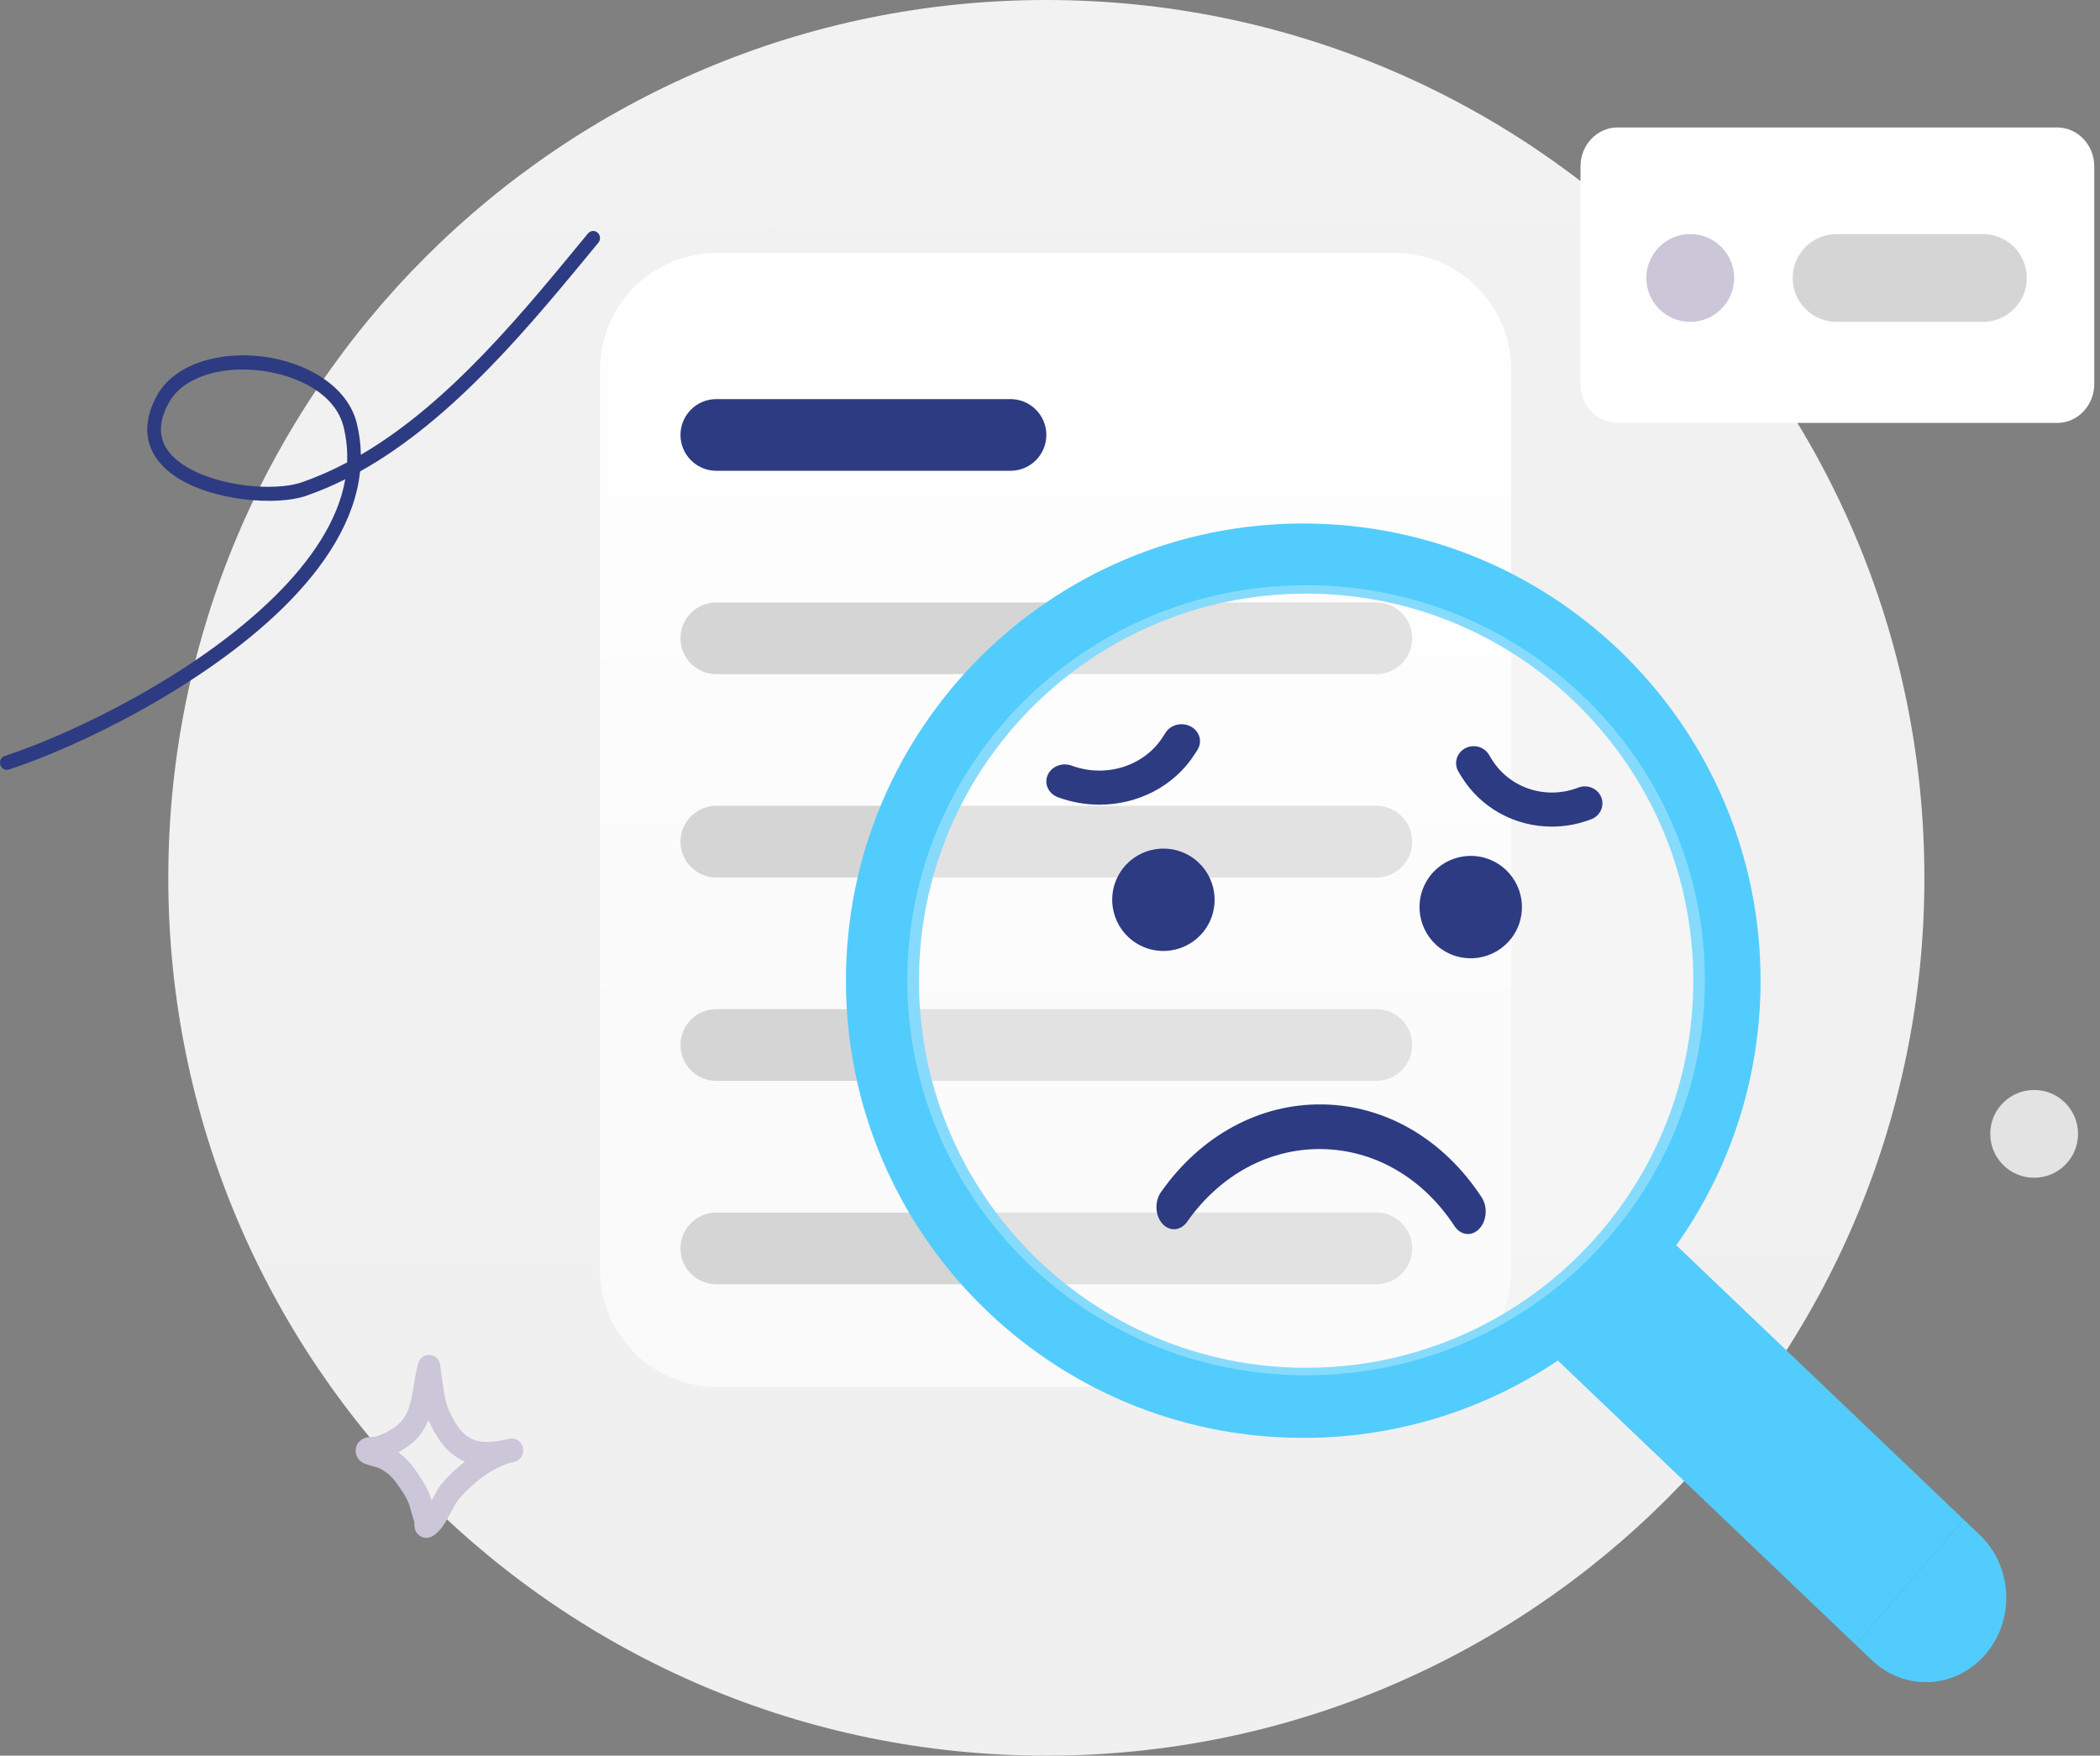 <svg width="287" height="240" viewBox="0 0 287 240" fill="none" xmlns="http://www.w3.org/2000/svg">
<rect x="0" y="0" width="287" height="240" fill="#808080" stroke="none"/>
<path d="M143 240C209.274 240 263 186.274 263 120C263 53.726 209.274 0 143 0C76.726 0 23 53.726 23 120C23 186.274 76.726 240 143 240Z" fill="url(#paint0_linear_1283_696)"/>
<path d="M98 34.557H190.537C199.374 34.557 206.537 41.72 206.537 50.557V173.586C206.537 182.423 199.374 189.586 190.537 189.586H98C89.163 189.586 82 182.423 82 173.586V50.557C82 41.72 89.163 34.557 98 34.557Z" fill="url(#paint1_linear_1283_696)"/>
<path d="M97.9 54.557H138.1C140.806 54.557 143 56.751 143 59.457C143 62.163 140.806 64.357 138.1 64.357H97.9C95.194 64.357 93 62.163 93 59.457C93 56.751 95.194 54.557 97.9 54.557Z" fill="#2D3B82"/>
<path d="M97.9 82.356H188.1C190.806 82.356 193 84.549 193 87.255C193 89.962 190.806 92.156 188.1 92.156H97.9C95.194 92.156 93 89.962 93 87.255C93 84.549 95.194 82.356 97.9 82.356Z" fill="#D5D5D5"/>
<path d="M97.9 110.156H188.1C190.806 110.156 193 112.35 193 115.056C193 117.762 190.806 119.956 188.1 119.956H97.9C95.194 119.956 93 117.762 93 115.056C93 112.35 95.194 110.156 97.9 110.156Z" fill="#D5D5D5"/>
<path d="M97.9 137.955H188.1C190.806 137.955 193 140.149 193 142.855C193 145.561 190.806 147.755 188.1 147.755H97.9C95.194 147.755 93 145.561 93 142.855C93 140.149 95.194 137.955 97.9 137.955Z" fill="#D5D5D5"/>
<path d="M97.9 165.756H188.1C190.806 165.756 193 167.95 193 170.656C193 173.362 190.806 175.556 188.1 175.556H97.9C95.194 175.556 93 173.362 93 170.656C93 167.95 95.194 165.756 97.9 165.756Z" fill="#D5D5D5"/>
<path d="M281.15 17.424H221.069C218.27 17.424 216 19.812 216 22.759V52.478C216 55.424 218.27 57.813 221.069 57.813H281.15C283.95 57.813 286.219 55.424 286.219 52.478V22.759C286.219 19.812 283.95 17.424 281.15 17.424Z" fill="white"/>
<path d="M231 44C234.314 44 237 41.314 237 38C237 34.686 234.314 32 231 32C227.686 32 225 34.686 225 38C225 41.314 227.686 44 231 44Z" fill="#CCC6D9"/>
<path d="M251 32H271C274.314 32 277 34.686 277 38C277 41.314 274.314 44 271 44H251C247.686 44 245 41.314 245 38C245 34.686 247.686 32 251 32Z" fill="#D5D5D5"/>
<path fill-rule="evenodd" clip-rule="evenodd" d="M178.11 196.562C190.989 196.562 202.959 192.667 212.905 185.989L253.604 224.84L268.365 207.715L229.092 170.226C236.345 160.018 240.61 147.538 240.61 134.062C240.61 99.546 212.627 71.562 178.11 71.562C143.592 71.562 115.61 99.546 115.61 134.062C115.61 168.581 143.592 196.562 178.11 196.562ZM231.419 134.062C231.419 163.286 207.728 186.976 178.505 186.976C149.282 186.976 125.592 163.286 125.592 134.062C125.592 104.84 149.282 81.15 178.505 81.15C207.728 81.15 231.419 104.84 231.419 134.062Z" fill="#52CCFC"/>
<path d="M178.5 188C208.6 188 233 163.823 233 134C233 104.177 208.6 80 178.5 80C148.4 80 124 104.177 124 134C124 163.823 148.4 188 178.5 188Z" fill="white" fill-opacity="0.3"/>
<path d="M253.602 224.843L268.363 207.717L270.586 209.84C272.743 211.899 274.034 214.775 274.176 217.837C274.318 220.898 273.298 223.893 271.342 226.163C269.385 228.433 266.652 229.792 263.743 229.941C260.834 230.09 257.988 229.017 255.831 226.958L253.608 224.836L253.602 224.843Z" fill="#52CCFC"/>
<path fill-rule="evenodd" clip-rule="evenodd" d="M49.315 62.172C49.297 60.746 49.117 59.307 48.76 57.859C47.505 52.777 41.907 49.514 35.949 48.747C29.994 47.98 23.799 49.726 21.413 54.147C20.047 56.674 19.86 58.852 20.418 60.689C20.973 62.516 22.291 64.03 24.079 65.211C29.067 68.498 37.803 69.169 41.789 67.795C43.633 67.158 45.434 66.391 47.187 65.513C46.184 71.259 42.449 76.702 37.462 81.607C26.627 92.268 9.812 100.36 0.655 103.335C0.163 103.495 -0.11 104.04 0.043 104.554C0.196 105.068 0.719 105.356 1.211 105.196C10.55 102.162 27.692 93.898 38.742 83.026C44.45 77.411 48.517 71.089 49.212 64.443C62.117 57.242 72.715 44.177 81.775 33.181C82.112 32.776 82.067 32.159 81.677 31.807C81.285 31.458 80.698 31.502 80.361 31.91C71.668 42.456 61.581 55 49.315 62.172ZM47.438 63.217C47.51 61.614 47.358 59.986 46.952 58.344C45.867 53.945 40.879 51.344 35.721 50.68C32.559 50.274 29.308 50.609 26.759 51.799C25.155 52.546 23.835 53.63 23.04 55.105C21.994 57.04 21.768 58.695 22.197 60.099C22.625 61.513 23.689 62.649 25.076 63.561C29.622 66.558 37.575 67.195 41.203 65.943C43.343 65.206 45.419 64.286 47.438 63.217Z" fill="#2D3B82"/>
<path d="M278 161C281.314 161 284 158.314 284 155C284 151.686 281.314 149 278 149C274.686 149 272 151.686 272 155C272 158.314 274.686 161 278 161Z" fill="#E3E3E3"/>
<path fill-rule="evenodd" clip-rule="evenodd" d="M51.385 196.394C52.456 195.993 53.583 195.459 54.452 194.686C55.484 193.769 55.904 192.587 56.185 191.343C56.547 189.744 56.692 188.042 57.131 186.441C57.293 185.846 57.606 185.621 57.74 185.522C58.079 185.27 58.422 185.202 58.744 185.228C59.126 185.257 59.651 185.409 59.997 186.083C60.046 186.18 60.11 186.327 60.153 186.528C60.184 186.676 60.205 187.137 60.238 187.328C60.321 187.797 60.39 188.266 60.456 188.737C60.673 190.306 60.798 191.639 61.484 193.081C62.415 195.038 63.348 196.235 64.613 196.766C65.837 197.279 67.299 197.182 69.168 196.78C69.346 196.735 69.522 196.696 69.696 196.664C70.52 196.513 71.308 197.082 71.47 197.946C71.632 198.809 71.108 199.65 70.291 199.84C70.121 199.88 69.953 199.917 69.787 199.952C67.261 200.61 64.337 202.958 62.638 205.014C62.115 205.648 61.348 207.421 60.566 208.551C59.989 209.386 59.34 209.935 58.795 210.13C58.43 210.261 58.123 210.24 57.869 210.174C57.499 210.079 57.193 209.868 56.958 209.533C56.83 209.35 56.711 209.105 56.654 208.791C56.627 208.64 56.624 208.257 56.625 208.083C56.465 207.506 56.27 206.943 56.128 206.361C55.789 204.971 55.124 204.092 54.334 202.93C53.595 201.843 52.801 201.159 51.637 200.614C51.486 200.575 50.264 200.26 49.833 200.08C49.203 199.815 48.902 199.371 48.793 199.132C48.608 198.727 48.589 198.373 48.626 198.077C48.681 197.641 48.867 197.268 49.197 196.967C49.401 196.78 49.706 196.598 50.115 196.509C50.43 196.44 51.268 196.4 51.385 196.394ZM58.552 194.13C58.608 194.263 58.669 194.396 58.733 194.531C60.096 197.397 61.621 198.998 63.475 199.774L63.537 199.799C62.297 200.768 61.174 201.851 60.317 202.889C59.963 203.317 59.496 204.205 58.99 205.115C58.531 203.545 57.781 202.435 56.837 201.045C56.115 199.985 55.36 199.187 54.431 198.537C55.152 198.148 55.839 197.692 56.438 197.16C57.435 196.273 58.094 195.246 58.552 194.13Z" fill="#CCC6D9"/>
<path d="M152.7 119.952C151.017 123.431 152.473 127.616 155.952 129.3C159.431 130.983 163.616 129.527 165.3 126.048C166.983 122.569 165.527 118.384 162.048 116.7C158.568 115.017 154.383 116.473 152.7 119.952Z" fill="#2D3B82"/>
<path d="M194.7 120.952C193.017 124.431 194.473 128.616 197.952 130.3C201.431 131.983 205.616 130.527 207.3 127.048C208.983 123.569 207.527 119.384 204.048 117.7C200.568 116.017 196.383 117.473 194.7 120.952Z" fill="#2D3B82"/>
<path d="M162.758 99.323C161.558 98.67 160.011 99.038 159.303 100.145L158.919 100.745C156.366 104.737 151.127 106.385 146.461 104.663C145.167 104.186 143.699 104.766 143.181 105.959C142.664 107.152 143.293 108.506 144.587 108.984C146.449 109.671 148.373 110 150.265 110C155.48 110 160.458 107.5 163.266 103.109L163.65 102.509C164.357 101.402 163.958 99.975 162.758 99.323Z" fill="#2D3B82"/>
<path d="M212.081 113C213.883 113 215.715 112.671 217.489 111.984C218.721 111.506 219.32 110.152 218.827 108.959C218.334 107.766 216.934 107.186 215.704 107.663C211.261 109.385 206.271 107.737 203.839 103.745L203.474 103.145C202.8 102.038 201.326 101.671 200.183 102.323C199.04 102.975 198.659 104.402 199.333 105.509L199.699 106.109C202.374 110.501 207.114 113 212.081 113Z" fill="#2D3B82"/>
<path d="M162.253 167.004C166.765 160.581 173.481 156.963 180.68 157.08C187.879 157.197 194.474 161.031 198.775 167.598C199.24 168.308 199.908 168.679 200.586 168.69C201.142 168.699 201.704 168.465 202.167 167.977C203.194 166.895 203.34 164.97 202.494 163.677C197.299 155.744 189.384 151.115 180.779 150.975C172.175 150.835 164.114 155.206 158.664 162.965C157.776 164.23 157.859 166.159 158.851 167.274C159.841 168.389 161.365 168.269 162.253 167.004Z" fill="#2D3B82"/>
<defs>
<linearGradient id="paint0_linear_1283_696" x1="142.072" y1="-39.075" x2="144.53" y2="382.347" gradientUnits="userSpaceOnUse">
<stop stop-color="#F2F2F2"/>
<stop offset="1" stop-color="#EFEFEF"/>
</linearGradient>
<linearGradient id="paint1_linear_1283_696" x1="144.268" y1="34.557" x2="144.268" y2="189.586" gradientUnits="userSpaceOnUse">
<stop stop-color="white"/>
<stop offset="0.719" stop-color="#FAFAFA"/>
</linearGradient>
</defs>
</svg>
